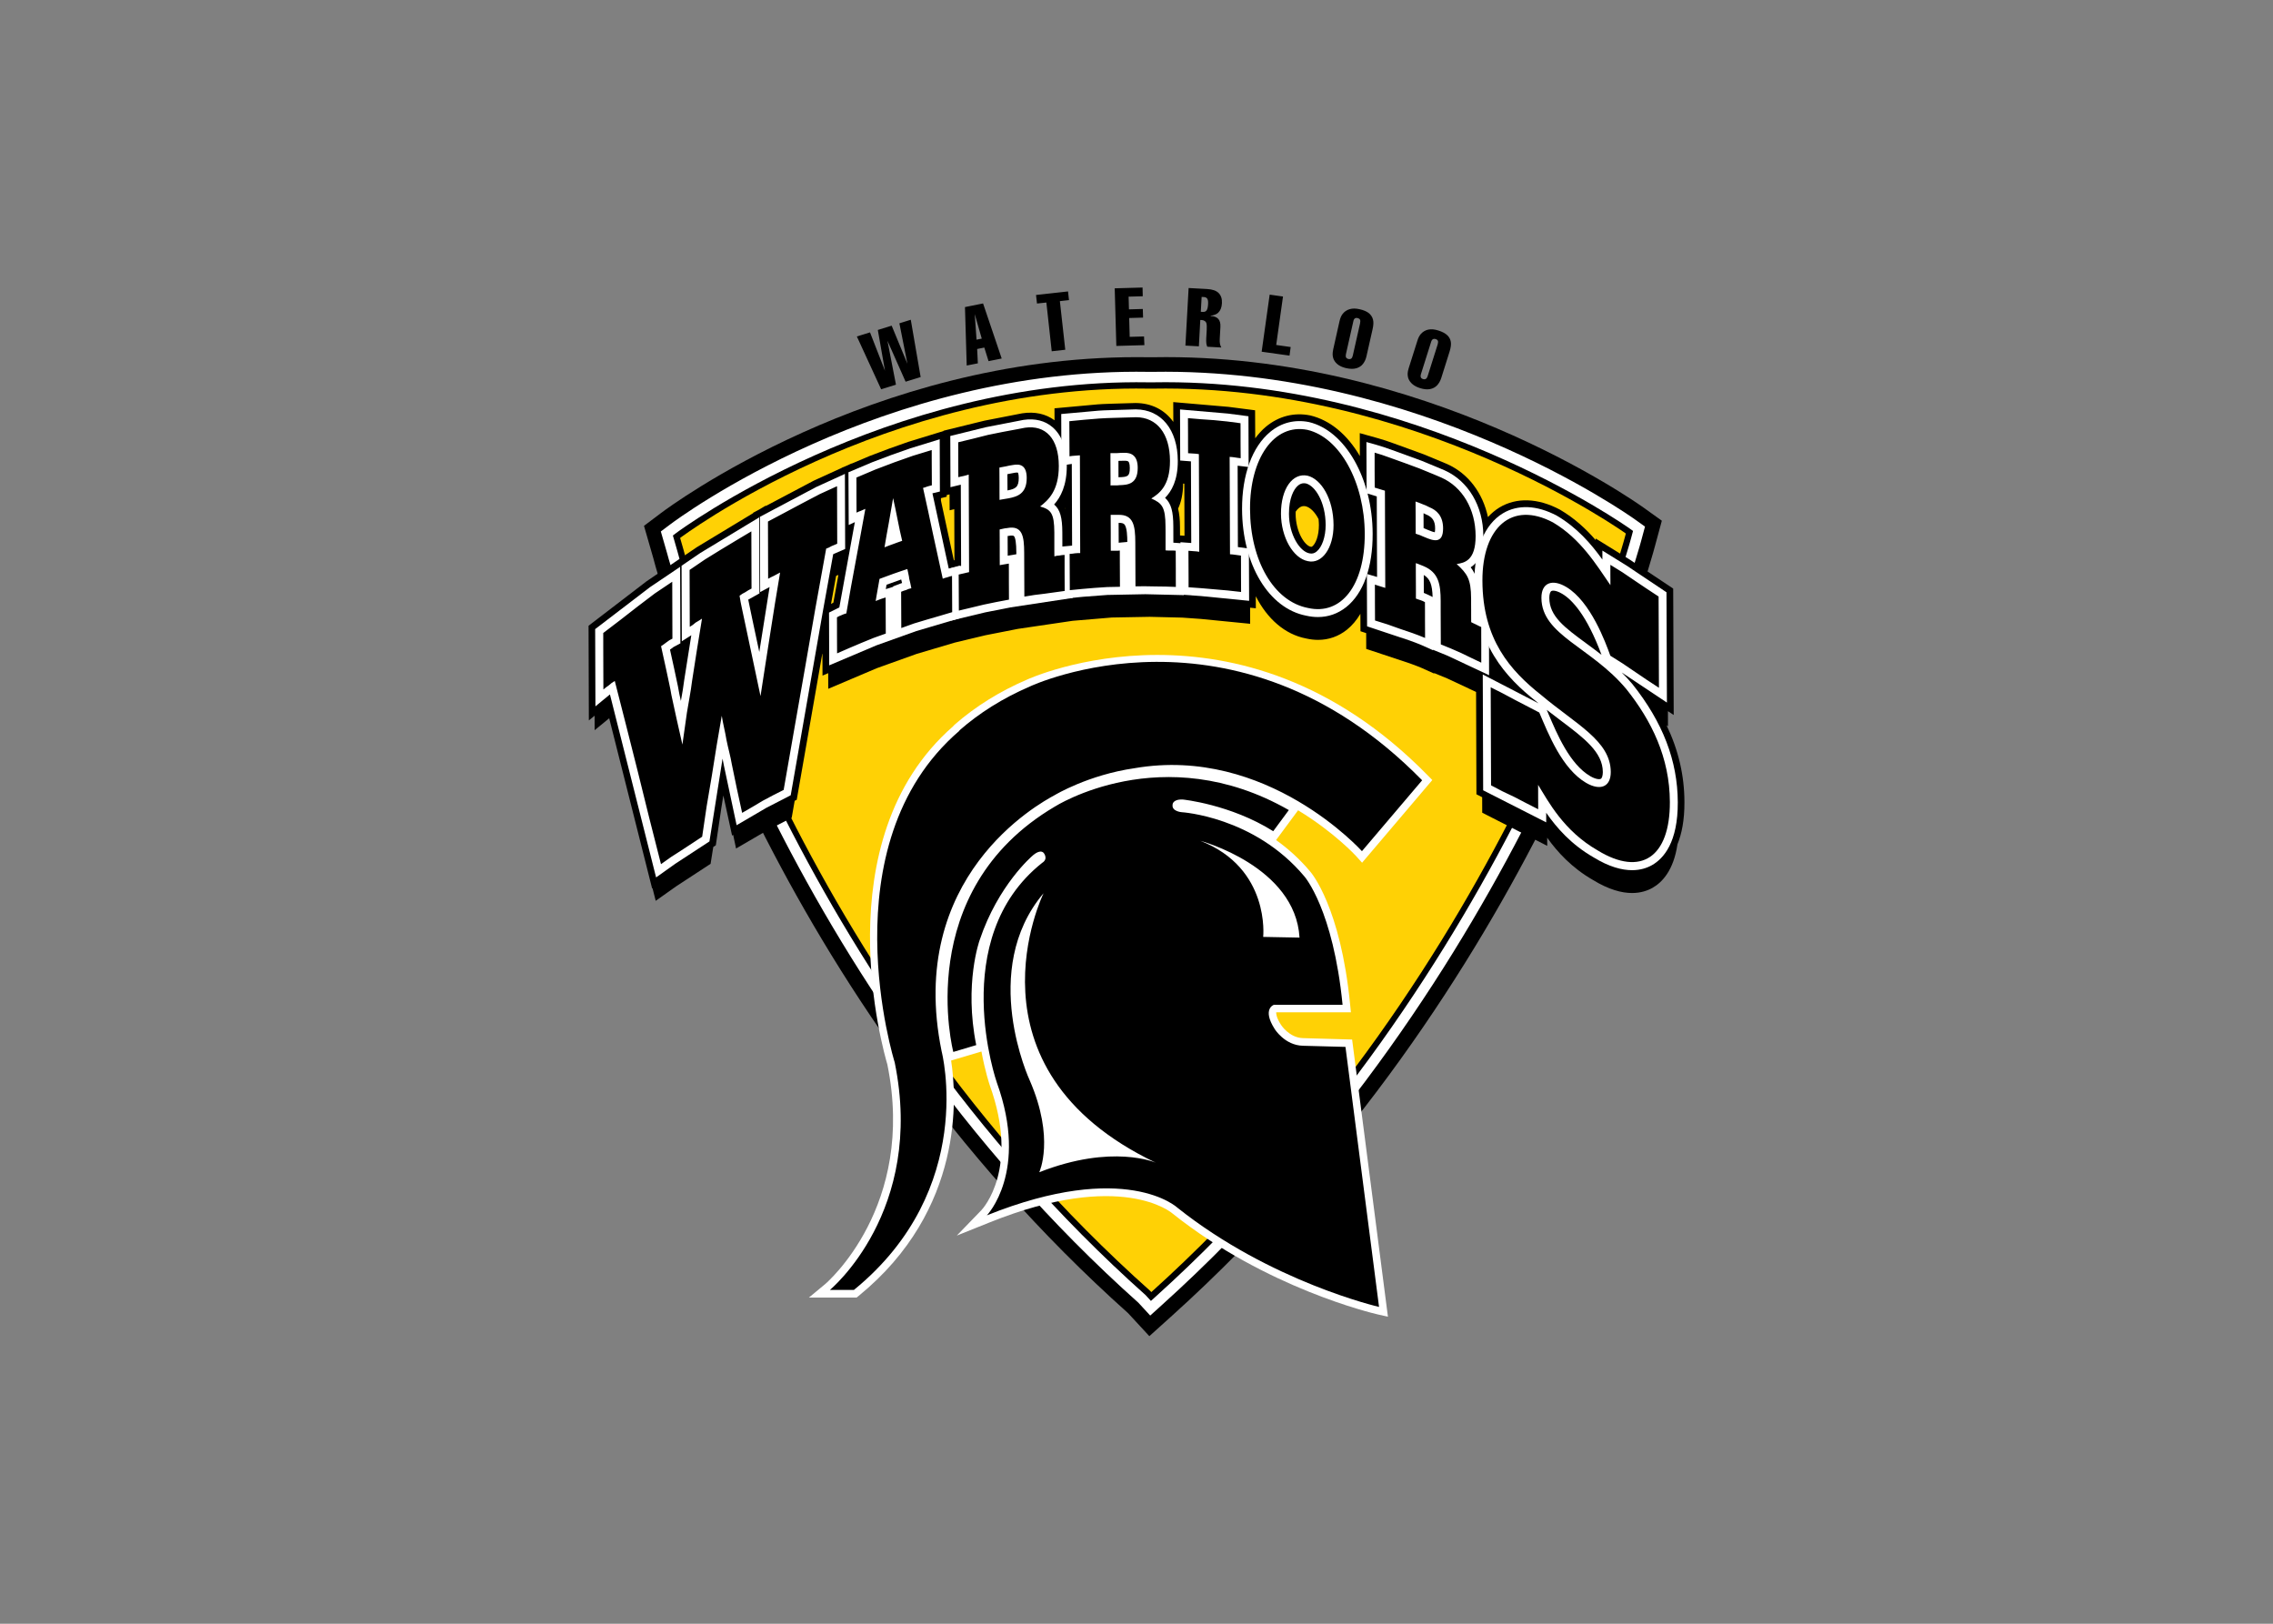 <svg clip-rule="evenodd" fill-rule="evenodd" stroke-linejoin="round" stroke-miterlimit="2" viewBox="0 0 560 400" xmlns="http://www.w3.org/2000/svg"><rect x="0" y="0" width="560" height="400" fill="#808080" stroke="none"/><g fill-rule="nonzero" transform="matrix(1.08 0 0 1.08 144.73 70.573)"><path d="m241.05 50.53c-2.02-1.45-50.13-35.49-111.95-34.39h-1.04c-.92-.02-1.83-.02-2.74-.02-60.68 0-106.54 34.05-108.49 35.52l-3.93 2.96 2.11 7.32c1.38 5.32 26.71 99.38 108.34 172.28l4.83 5.23 5.26-4.74c82.94-74.79 109.07-171.62 110.13-175.65l1.52-5.61z"/><path d="m239.11 53.24c-1.98-1.42-49.26-34.74-110.01-33.77h-1.1c-60.88-1-107.22 33.36-109.16 34.83l-2.1 1.58 1.47 5.1c.25.97 25.9 98.04 107.48 170.83l2.69 2.92 2.8-2.53c82.21-74.13 108.9-173.09 109.16-174.05l.91-3.38zm-1.07 4.3c-.26.97-26.76 99.25-108.45 172.9l-1.05.95-1.22-1.33c-81.05-72.22-106.55-168.7-106.8-169.67l-1.03-3.59.78-.59c.47-.35 47.67-35.32 107.68-34.35h1.14c60.06-1.04 108.14 32.98 108.62 33.32l.81.58z" fill="#fff"/><path d="m128.63 229.38c82.32-74.22 108.03-172.21 108.03-172.21l.22-.82s-47.49-34.07-107.78-33.05h-1.16c-60.29-1.02-106.8 34.06-106.8 34.06l.77 2.68s24.7 96.19 106.46 169.06" fill="#ffd105"/><path d="m163.26 171.45c-3.16-.07-5.02-2.99-5.05-3.04-1.09-1.7-1.1-2.53-1.09-2.85h17.04l-.19-1.89c-2.17-22.1-8.83-29.92-9.09-30.21-2.45-2.92-5.11-5.28-7.79-7.19l5.02-6.79c8.26 5.01 13.18 10.38 13.28 10.49l1.32 1.47 16.02-18.86-1.1-1.12c-43.02-43.85-90.94-21.99-91.37-21.78-6.18 2.65-11.74 6.11-16.51 10.28l-.34.37c-29.79 26.01-15.74 74.64-15 77.1 6.62 32.46-14 49.98-14.21 50.15l-3.68 3.05h10.88l.48-.39c24.15-19.69 22.33-45.68 21.08-53.68l6.92-2.06c.85 4.61 1.87 7.6 1.9 7.7 6.84 18.95-1.55 28.11-1.9 28.48l-5.62 5.81 7.5-3.01c30.07-12.07 41.52-2.2 41.72-2.02 21.38 17.04 45.7 22.75 46.72 22.99l2.41.55-8.17-63.23z" fill="#fff"/><path d="m124.8 109.88c-10.55 1.52-18.14 6.1-18.14 6.1-3.84 2.05-33.98 18.69-25.87 58.45 0 0 8.24 31.42-20.01 54.46h-5.48s21.76-17.92 14.79-51.91c0 0-15.56-49.56 14.74-75.62l.06-.13c4.44-3.88 9.74-7.28 16.06-10 0 0 46.8-22.08 89.46 21.41l-13.73 16.16c-.01.02-21.63-24.13-51.88-18.92m55.78 122.88s-24.71-5.67-46.03-22.66c0 0-11.73-10.95-43.43 1.77 0 0 9.61-9.94 2.28-30.26 0 0-11.49-32.82 10.33-50.14 1.5-.93.33-2.29.33-2.29-.92-.92-2.57.7-2.57.7s-7.8 6.61-12.02 19.21c0 0-3.59 9.94-.78 23.95l-5.23 1.56s-9.59-36.62 23.12-55.94c0 0 24.58-15.71 53.42.77l-3.56 4.82c-9.78-6.14-20.65-7.23-20.65-7.23-2.4-.08-2.31 1.22-2.31 1.22-.2 1.49 2.03 1.67 2.03 1.67s16.58.97 28.05 14.67c0 0 6.56 7.47 8.7 29.27h-15.67s-2.75.91.17 5.5c0 0 2.28 3.75 6.47 3.84l9.69.26zm-50.92-32.89c-45.24-21.59-25.61-61.47-25.61-61.47-14.85 17.55-3.16 42.68-3.16 42.68 5.79 13.3 2.18 20.96 2.18 20.96 16.72-6.57 26.59-2.17 26.59-2.17zm24.49-51.51 8.29.16c-.94-16.27-22.63-22.08-22.63-22.08 16.02 6.23 14.34 21.92 14.34 21.92z"/><path d="m246.16 100.09.33.22-.01-3.44 1.32.87-.12-28.83-9.84-6.57-7.84-4.86v.37c-2.19-2.54-4.82-4.99-8.16-6.95-5.01-2.66-9.92-2.83-13.81-.48-.97.59-1.82 1.33-2.61 2.17-1.16-5.47-4.48-9.93-9.31-12.09l-5.26-2.19-6.81-2.48c-1.33-.49-2.54-.89-3.61-1.19l-4.25-1.19.02 5.23c-2.8-4.8-6.74-8.19-11.33-9.27-3.68-.73-7.17.16-10.08 2.56-.91.75-1.71 1.66-2.46 2.65l-.03-6.38-6.04-.78-12.63-1.09.02 4.52c-1.94-2.72-4.91-4.29-8.62-4.31l-5.16.15c-.36.02-.73.03-1.1.04-.78.03-1.58.05-2.36.12l-9.87.9.01 2.73c-1.98-1.46-4.48-2.03-7.38-1.59l-8.62 1.68-9.32 2.29v.07l-8.08 2.48-4.4 1.56-4.41 1.67-4.09 1.73v-.04l-1.23.56-1.01.42v.03l-6.4 2.92-10.93 5.78v-.1l-1.56.93-1.32.7v.09l-12.9 7.8-11.41 7.74-13.24 10.15.07 21.59 1.31-1.07.01 3.3 3.32-2.72 9.79 38.82.09-.06.73 2.88 4.66-3.3 7.86-5.14.61-3.84.58-.38 1.24-8.38.48-2.99 1.99 9.14.25-.15.66 3.11 7.05-4.11 5.64-2.9.68-3.87.47-.24 5.86-33.5.02 5.18 1.3-.56.01 3.57 11.07-4.7 9.09-3.26 8.7-2.58 7.02-1.68 7.39-1.45 12.48-1.84 8.92-.75 8.65-.16 7.43.18 4.23.3 11.26 1.11-.01-3.67 1.31.13-.01-2.74c2.63 5.17 6.66 8.71 11.47 9.63.93.21 1.84.32 2.73.32 2.42 0 4.66-.78 6.59-2.32 1.19-.96 2.21-2.18 3.07-3.62l.02 3.97 1.3.43.01 3.6 9.85 3.27.87.32c.64.24 1.3.48 1.89.74l2.89 1.3v-.12l2.99 1.23 6.57 3.08.08 23.34 1.31.67.01 3.53 14.83 7.56-.01-1.85c2.35 3.28 5.61 6.86 10.45 9.64 3.61 2.21 6.57 2.97 8.91 2.97 1.96 0 3.5-.53 4.65-1.17 2.24-1.26 4.83-4.01 5.71-9.94.97-2.37 1.61-5.49 1.59-9.63-.01-6.06-1.36-11.85-4.08-17.52zm-190.06-27.98-.53.29 1.15-6.38.52-.23zm27.48-9.65-2.94-13.62v-.56l1.31-.32v-.38l.65-.16.02 3.63 1.06-.25.04 11.63zm25.38-11.84c.02-.05.03-.11.04-.16v.27c-.02-.04-.03-.08-.04-.11zm26.22 6.17-.01-1.95c0-1.67-.15-3.02-.43-4.17.66-1.41 1.13-3.26 1.15-5.71l.27.02.04 11.88zm30.18 2.49c-.17.14-.22.12-.39.08-1.35-.27-3.41-3.41-3.42-7.53 0-.16.01-.31.01-.47.23-.34.47-.62.71-.81.38-.31.76-.46 1.18-.46.12 0 .25.01.38.04 1.04.26 2.12 1.31 2.95 2.93.04.43.08.87.08 1.34.01 2.53-.77 4.3-1.5 4.88z"/><g fill="#fff"><path d="m238.39 90.71c-.8-.95-1.62-1.84-2.46-2.67l10.32 6.87-.1-25.16-9.12-6.1-5.5-3.41v2.05c-2.62-3.63-5.79-7.31-10.41-10.02-4.53-2.4-8.89-2.58-12.3-.52-4.15 2.51-6.51 8.13-6.48 15.42.05 14.44 7.18 22.01 14.11 27.49.17.15.34.29.52.43l-12.73-6.59.09 26.42 14.38 7.31v-2.19c2.37 3.42 5.7 7.24 10.8 10.17 3.57 2.19 6.48 2.93 8.79 2.93 1.91 0 3.41-.51 4.53-1.14 2.71-1.53 5.94-5.26 5.9-14.38-.04-9.43-3.41-18.21-10.34-26.91zm-18.5-21.24c.09-.05.23-.09.43-.09.42 0 1.1.16 2.04.72 2.25 1.34 5.6 4.85 8.97 13.92-1.2-.94-2.39-1.81-3.53-2.65-4.86-3.57-8.37-6.14-8.38-10.34 0-.79.18-1.39.47-1.56zm11.29 42.82c-.25.15-1.06.19-2.43-.6-4.67-2.73-7.6-9.65-9.54-14.24l-.37-.88c1.09.85 2.16 1.66 3.21 2.45 5.35 4.03 9.57 7.22 9.58 11.74-.01.79-.18 1.37-.45 1.53z"/><path d="m205.66 76.5-2.22-1.06-.09-4.31c-.01-3.46-.52-5.32-1.87-7.07 1.63-1.04 2.9-3.07 2.89-7.19-.03-6.78-3.41-12.51-8.87-14.95l-5.19-2.16-6.81-2.48c-1.29-.48-2.47-.86-3.49-1.15l-2.31-.65.04 11.69 2.32.71.07 18.38-2.33-.69.05 11.95 9.7 3.23.89.33c.64.24 1.3.48 1.88.74l2.57 1.15v-.1l3.31 1.35 9.48 4.45zm-13.81-6.14-1.06-.47-.01-4.08c1.42.85 1.93 2.15 2.02 5.02zm1.44-14.3c-.25-.04-.73-.17-1.61-.55l-.94-.4-.01-3.39.63.31c1.42.57 2.01 1.48 2.01 3.14.01.46-.04.73-.08.89z"/><path d="m164.57 30.92c-3.21-.63-6.27.14-8.81 2.24-4.11 3.39-6.45 9.81-6.43 17.6.04 12.68 6.09 22.69 14.63 24.33.91.21 1.81.31 2.68.31 2.37 0 4.56-.77 6.45-2.27 3.92-3.13 6.06-9.08 6.03-16.75-.04-12.57-6.27-23.51-14.55-25.46zm1.74 29.56c-.5.4-1.01.53-1.63.39-2.19-.43-4.64-4.24-4.65-9.03-.01-3.49 1.07-5.62 2.09-6.45.41-.34.85-.51 1.33-.51.14 0 .28.01.43.04 2.16.54 4.5 4.3 4.52 9.48 0 2.68-.82 5.07-2.09 6.08z"/><path d="m150.89 59.77-2.51-.33-.06-18.56 2.51.3-.04-11.58-4.67-.61-10.94-.94.04 11.65 2.45.19.07 18.62-2.46-.18.04 11.95 4.6.33 11.02 1.09z"/><path d="m135.99 58.6-2.33-.16-.01-3.69c-.01-3.36-.46-5.22-1.88-6.54 1.47-1.49 2.92-3.98 2.9-8.44-.03-7.1-3.76-11.71-9.59-11.74l-6.21.19c-.77.02-1.56.05-2.33.11l-8.46.76.04 11.76 2.37-.38.07 18.64-2.38.22.05 11.92 4.82-.47 5.56-.42 8.66-.17 8.78.21zm-14.8-.15-.02-4.53c.68-.02 1.05.09 1.28.31.66.64.7 2.94.7 4.04zm.04-14.94-.09.01-.01-3.74 1.32-.03c.48-.01.82.06.95.19.08.07.32.39.32 1.44.01 1.97-.53 2.07-2.49 2.13z"/><path d="m110.67 59.27-2.33.19-.01-3.36c-.01-3.33-.48-5.2-1.87-6.37 1.47-1.66 2.9-4.3 2.89-8.83-.01-3.94-1.14-6.98-3.25-8.8-1.71-1.48-3.98-2.06-6.63-1.67l-8.54 1.66-8.16 2.01.04 11.68 2.36-.57.07 18.5-2.37.55.05 11.95 7.84-1.88 5.73-1.13 14.21-2.16zm-14.8 2.14-.02-4.49.23-.03c.68-.13 1.06-.08 1.18.02.37.31.57 1.6.58 3.83v.34zm-.05-14.89-.02-3.71 1.61-.31c.54-.1.75-.04.77-.04.02.02.21.28.21 1.2.01 2.13-.75 2.51-2.57 2.86z"/><path d="m84.97 63.67-2.55.67-3.72-17.16 1.7-.41-.04-11.92-6.7 2.06-4.37 1.54-4.36 1.65-5.39 2.28.06 12.02 1.4-.65-3.54 19.45-2.35 1.18.04 12.04 10.76-4.56 9.11-3.26 10-2.96zm-15.23 4.73v.11l-1.68.52.17-1 3.34-1.2.2.8z"/><path d="m58.73 42.75-6.57 3-12.82 6.79.06 17.16 2.15-1.15-2.35 14.82-1.59-7.46c-.14-.7-.29-1.4-.44-2.11-.17-.78-.34-1.58-.49-2.37l2.56-1.43-.07-17.33-13.4 8.1-4.3 2.93.06 17.22 2.16-1.37-1.62 10.25c-.16 1.4-.44 2.96-.71 4.47-.02.09-.03.17-.05.26l-.35-1.59c-.18-1.15-.44-2.32-.69-3.48-.16-.74-.33-1.48-.48-2.26l-.96-4.37.82-.6 1.55-.83-.06-17.45-6.88 4.64-12.5 9.56.06 17.62 3.31-2.72 10.53 41.74 4.4-3.13 7.77-5.08 2.99-18.88c.12.54.23 1.08.32 1.62l2.89 13.56 6.79-3.97 5.55-2.86 7.38-42.21 2.31-12.78 2.73-1.19z"/></g><path d="m233.36 68.13v-1.16l-.01-1.24v-2.24l2.73 1.69 2.73 1.85 2.73 1.84 2.81 1.85.02 5.11.02 5.18.02 5.27.02 5.26-2.82-1.85-5.46-3.7-2.81-1.77c-1.08-3.01-4.5-12.36-10.04-15.67-3.22-1.92-5.7-.98-5.68 2.49.03 8.52 11.35 11.18 19.39 20.82 5.72 7.18 9.88 15.6 9.91 25.73.04 12.53-6.54 17.12-16.47 11.04-7.77-4.46-11.26-11.18-13.59-14.96l.01 1.32v1.39l.01 1.39v1.47l-2.73-1.39-2.65-1.38-2.73-1.3-2.64-1.38-.02-5.73-.02-5.57-.02-5.5-.02-5.57 2.73 1.38 2.73 1.46 5.62 2.92c2.08 4.87 5.17 12.82 10.71 16.06 3.22 1.85 5.61.91 5.6-2.5-.03-7.12-7.96-10.88-15.82-17.51-7.12-5.62-13.42-12.72-13.46-26.11-.04-12.14 6.7-18.28 16.12-13.29 6.28 3.73 9.84 9.59 13.08 14.3m-53.72 1.88v2.02l.01 2.06.01 2.1 2.82.88 2.87 1.02 2.86.97c.94.36 1.97.71 2.87 1.11l-.01-2.1-.01-2.05v-2.01l-.01-2.01-.54-.27-.49-.18-.54-.18-.49-.18v-2.05l-.02-4.02v-2.01l.4.13 1.35.54c3.49 1.46 3.9 4.19 3.92 7.94v2.45l.01 2.47.02 5 2.28.93 2.33 1.02 2.29 1.11 2.33 1.11v-4.11l-.01-2.01v-2.01l-.58-.27-.59-.3-.58-.27-.54-.27-.01-1.39v-1.34l-.01-1.34v-1.34c-.02-4.42-.87-5.63-3.29-7.85 1.79-.28 4.33-.77 4.32-6.4-.02-6.17-3.03-11.17-7.77-13.3l-1.66-.71-3.44-1.41-3.36-1.24-3.45-1.24c-1.07-.4-2.24-.79-3.36-1.11v3.9l.01 2.06.01 2.01 1.16.36.59.18.58.17.04 11.08.02 5.5.02 5.59-1.74-.54-.63-.21m12.41-17.66c1.66.67 3.14 1.96 3.15 4.82.01 3.62-2.22 2.87-4.19 2.02l-.54-.22-.49-.22-.54-.18-.49-.17-.01-1.84v-1.88l-.01-1.79-.01-1.83.76.27.76.31.8.31zm-40.89.42c.04 11.8 5.44 21.08 13.22 22.57 7.51 1.72 12.99-5.05 12.95-16.94-.04-11.62-5.62-21.93-13.09-23.69-7.61-1.5-13.12 6.53-13.08 18.06m13.11-7.6c3.13.75 5.92 5.29 5.94 11.24.02 5.28-2.65 8.99-5.87 8.25-3.36-.66-6.1-5.48-6.12-10.8-.02-5.72 2.65-9.4 6.05-8.69m-26.66-5.09.63.04.58.04.67.09.02 5.5.06 16.77-.67-.09-.58-.04-.63-.05-.58-.04.01 2.06.01 2.1.01 2.01v2.15l2.95.21 3 .26 2.99.26 3.04.34-.01-2.14-.01-2.01v-2.1l-.01-2.05-.67-.09-.58-.08-.67-.09-.58-.04-.02-5.59-.02-5.54-.02-5.59-.02-5.49.59.04.67.09.58.09.68.08-.02-2.04-.01-2.01v-2.01l-.01-1.92-3.04-.4-3-.3-3-.21-2.95-.25.01 1.96.01 1.97v2.01l.01 2.06m-27.01 25.03.01 2.06.01 2.01.01 2.14 2.86-.28 2.81-.24 2.86-.19 2.91-.06-.01-2.14-.01-2.01-.01-2.06v-2.06l-.54.05h-1.52l-.01-2.06v-2.01l-.02-4.12h1.71c3.49-.1 3.9 2.45 3.91 6.29l.01 2.46.01 2.51.01 2.5.01 2.54 2.28-.01 2.28.04 2.32.03 2.33.08-.01-2.14v-2.01l-.01-2.05-.01-2.06-.62-.04h-1.12l-.58-.04v-4.11l-.01-1.34c-.01-4.47-.82-5.32-3.24-6.38 1.78-1.12 4.28-2.88 4.26-8.6-.02-6.26-3.03-9.91-7.72-9.94l-1.65.05-3.45.1c-1.07.05-2.23.05-3.35.15l-3.4.28-3.39.33.02 3.94.01 2.01.01 2.06.58-.09.62-.05.54-.04.63-.05.02 5.54.01 5.59.04 11.18h-.63l-.54.04-.63.09-.61.05m12.39-23.06c1.65-.05 3.14.57 3.14 3.43.01 3.67-2.22 3.9-4.14 3.95l-.54.05h-1.07l-.45.01v-1.83l-.01-1.88-.01-1.83v-1.83h1.48l.81-.05zm-37.69 29.77.02 4.12.01 2.1 2.85-.68 2.82-.68 2.85-.59 2.91-.55-.01-2.14-.01-2.01v-2.06l-.01-2.01-1.62.27-.45.09-.01-2.06v-2.01l-.01-2.06-.01-2.01.8-.18.44-.09.45-.05c3.49-.68 3.9 1.82 3.91 5.62l.01 2.46.02 5 .01 2.55 2.28-.37 2.28-.28 4.64-.64-.01-2.15-.01-2.01v-4.06l-.63.05-.54.09-.58.05-.58.14-.01-1.38v-4.07c-.02-4.47-.82-5.23-3.24-5.93 1.78-1.4 4.28-3.5 4.26-9.27-.02-6.22-3.03-9.38-7.72-8.69l-1.65.32-3.44.64-3.35.68-3.4.86-3.39.82.01 1.92v2.01l.01 2.01.01 2.02.58-.14.63-.13.54-.14.62-.18.02 5.53.02 5.59.02 5.54.02 5.59-.63.14-.53.13-.63.14-.58.14m12.38-24.99c1.65-.32 3.13.07 3.14 2.94.01 3.66-2.22 4.29-4.14 4.66l-.54.09-.53.09-.54.09-.45.09-.01-1.83v-1.88l-.02-3.66.72-.14.76-.14.81-.18zm-37.31 41.74 2.76-1.17 2.77-1.13 2.77-.99-.01-2.1-.02-4.12-.01-2.01-.58.18-.54.18-.57.22-.58.23.22-1.3.66-3.75 1.57-.58 1.61-.59 1.56-.54 1.61-.54.22 1.02c.05.36.19.76.19 1.12l.27 1.12.23 1.12-.64.17-.53.23-.58.18-.58.23.01 2.01.01 2.1.01 2.06.01 2.1 2.9-1.04 2.86-.86 2.95-.86 2.9-.86-.01-2.1-.01-2.06-.01-2.1-.01-2.01-.54.14-.54.18-.54.14-.49.18-1.14-5.22-1.13-5.18-1.09-5.13-1.14-5.18.49-.14.49-.18.49-.14.54-.13-.01-2.06-.02-4.02v-1.97l-4.29 1.31-4.33 1.53-4.29 1.63-4.27 1.81.01 1.96v1.97l.01 2.06.01 2.01.49-.23.49-.18.49-.22.54-.23-1.09 5.95-2.2 11.9-1.05 5.99-.58.18-.53.23-.54.22-.49.27.01 2.01v2.1l.01 2.01.01 2.1m13.3-33 1 4.92.55 2.41-1.03.36-.98.36-.99.36-1.03.4.48-2.82.52-2.86.96-5.54zm-66.64 31.53.01 3.19.02 6.52.64-.52.63-.45.63-.53.7-.44 2.63 10.3 2.64 10.45 2.56 10.36 2.71 10.67 2.31-1.64 2.32-1.49 2.38-1.56 2.38-1.57 1.03-6.97 1.17-6.9 1.1-6.9 1.17-6.82c.29 1.85.79 3.7 1.07 5.48.36 1.85.93 3.77 1.22 5.55l1.15 5.56 1.21 5.56 2.32-1.34 2.38-1.42 2.39-1.27 2.38-1.2 2.41-13.8 2.41-13.72 2.4-13.8 2.48-13.72.56-.22.7-.37.56-.23.7-.3-.01-3.34-.01-3.33-.01-3.26-.01-3.19-3.92 1.79-3.99 2.09-3.92 2.09-3.93 2.09.01 3.19.01 3.26.01 3.34.01 3.26.7-.37.63-.3.7-.38.7-.37-1.17 7.04-1.1 6.98-1.1 7.05-1.1 7.12-1.22-5.78-1.21-5.7-1.21-5.71c-.36-1.85-.86-3.77-1.14-5.7l.63-.45.69-.37.71-.45.7-.37-.01-3.26-.01-3.34-.01-3.26-.01-3.19-3.5 2.09-3.58 2.16-3.5 2.16-3.51 2.39.01 3.19.01 3.27.02 6.52.7-.45.63-.52.76-.45.7-.45-1.17 7.2-1.1 7.05c-.27 2.3-.82 4.97-1.17 7.2l-1.03 7.27-1.29-5.7-1.21-5.55c-.29-1.86-.79-3.78-1.15-5.64l-1.22-5.55.56-.38.7-.52.63-.45.7-.37-.01-3.26-.01-3.27-.01-3.26-.01-3.19-3.99 2.68-3.91 2.97-3.92 3.05-3.92 2.99"/><path d="m67 23.45-5.54-12.05 3-.93 3.41 8.75-1.63-9.3 3.16-.98 3.59 8.69-1.83-9.23 2.6-.81 2.25 13.07-3.43 1.06-4.14-9.33 1.94 10.01m18.38-10.27 1.19-.24-1.6-5.59m.55 7.96.16 3.27-2.54.5-.4-13.33 4.13-.83 4.25 12.56-3 .6-.97-3.1zm17.01.52 3.09-.35-1.23-11.09 2.08-.23-.22-1.98-7.3.81.22 1.95 2.14-.23m22.28 7.74-3.27.09-.12-4.3 3.17-.09-.06-1.97-3.16.09-.08-2.9 3.23-.09-.05-1.99-6.35.18.37 13.14 6.4-.18m13.06-11-.19 3.39.45.03c.43.02.72-.1.9-.39.17-.28.28-.74.31-1.38.04-.61-.03-1.02-.19-1.25s-.41-.35-.73-.37m-1.18 11.24-3.07-.17.73-13.13 4.22.23c1.23.07 2.11.38 2.65.94s.78 1.32.73 2.29-.34 1.69-.86 2.18c-.37.35-.94.58-1.71.67v.07c.79.04 1.37.26 1.74.67s.53 1.03.48 1.86l-.15 2.67c-.02.47-.01.85.05 1.15.05.29.16.57.31.84l-3.2-.18c-.21-.41-.29-1.04-.24-1.9l.11-1.97c.03-.67.01-1.13-.04-1.38-.06-.26-.18-.45-.34-.57-.22-.16-.45-.25-.7-.26l-.39-.02zm20.94.16-3.3-.47 1.55-11.05-3.04-.43-1.83 13.02 6.36.89m14.92-8.49c-.17.11-.29.32-.36.64l-1.69 7.49c-.07.35-.07.61.04.79.1.17.28.29.52.35.24.05.46.02.63-.1.18-.11.3-.36.38-.72l1.65-7.32c.08-.38.08-.67-.02-.85s-.27-.29-.52-.35c-.25-.07-.47-.04-.63.07m4.11.23c.16.57.13 1.3-.08 2.22l-1.4 6.19c-.14.65-.4 1.22-.77 1.71s-.88.83-1.52 1.02-1.42.18-2.33-.02c-.71-.16-1.29-.4-1.76-.72-.46-.32-.81-.71-1.04-1.17-.18-.34-.28-.76-.3-1.26-.01-.3.04-.69.14-1.17l1.43-6.38c.16-.69.38-1.24.69-1.64.4-.53.93-.9 1.58-1.1s1.42-.21 2.31 0c.93.2 1.63.51 2.11.89.47.39.79.87.94 1.43m13.69 4.51c-.18.1-.32.3-.42.61l-2.31 7.32c-.11.34-.11.6-.03.78.09.19.26.32.49.39.25.08.46.06.64-.04.18-.11.33-.34.44-.7l2.26-7.15c.11-.37.13-.65.05-.84s-.25-.32-.49-.4c-.24-.07-.46-.06-.63.03m4.07.59c.1.58.01 1.31-.27 2.21l-1.91 6.06c-.2.63-.51 1.18-.92 1.64-.42.45-.95.75-1.61.88s-1.43.06-2.32-.22c-.69-.22-1.25-.51-1.68-.87s-.75-.78-.94-1.25c-.14-.35-.21-.78-.19-1.28.01-.3.1-.69.24-1.16l1.97-6.23c.21-.68.48-1.21.82-1.58.45-.5 1-.82 1.66-.97.66-.14 1.43-.08 2.3.2.9.28 1.58.64 2.03 1.07.45.42.72.92.82 1.5"/></g></svg>